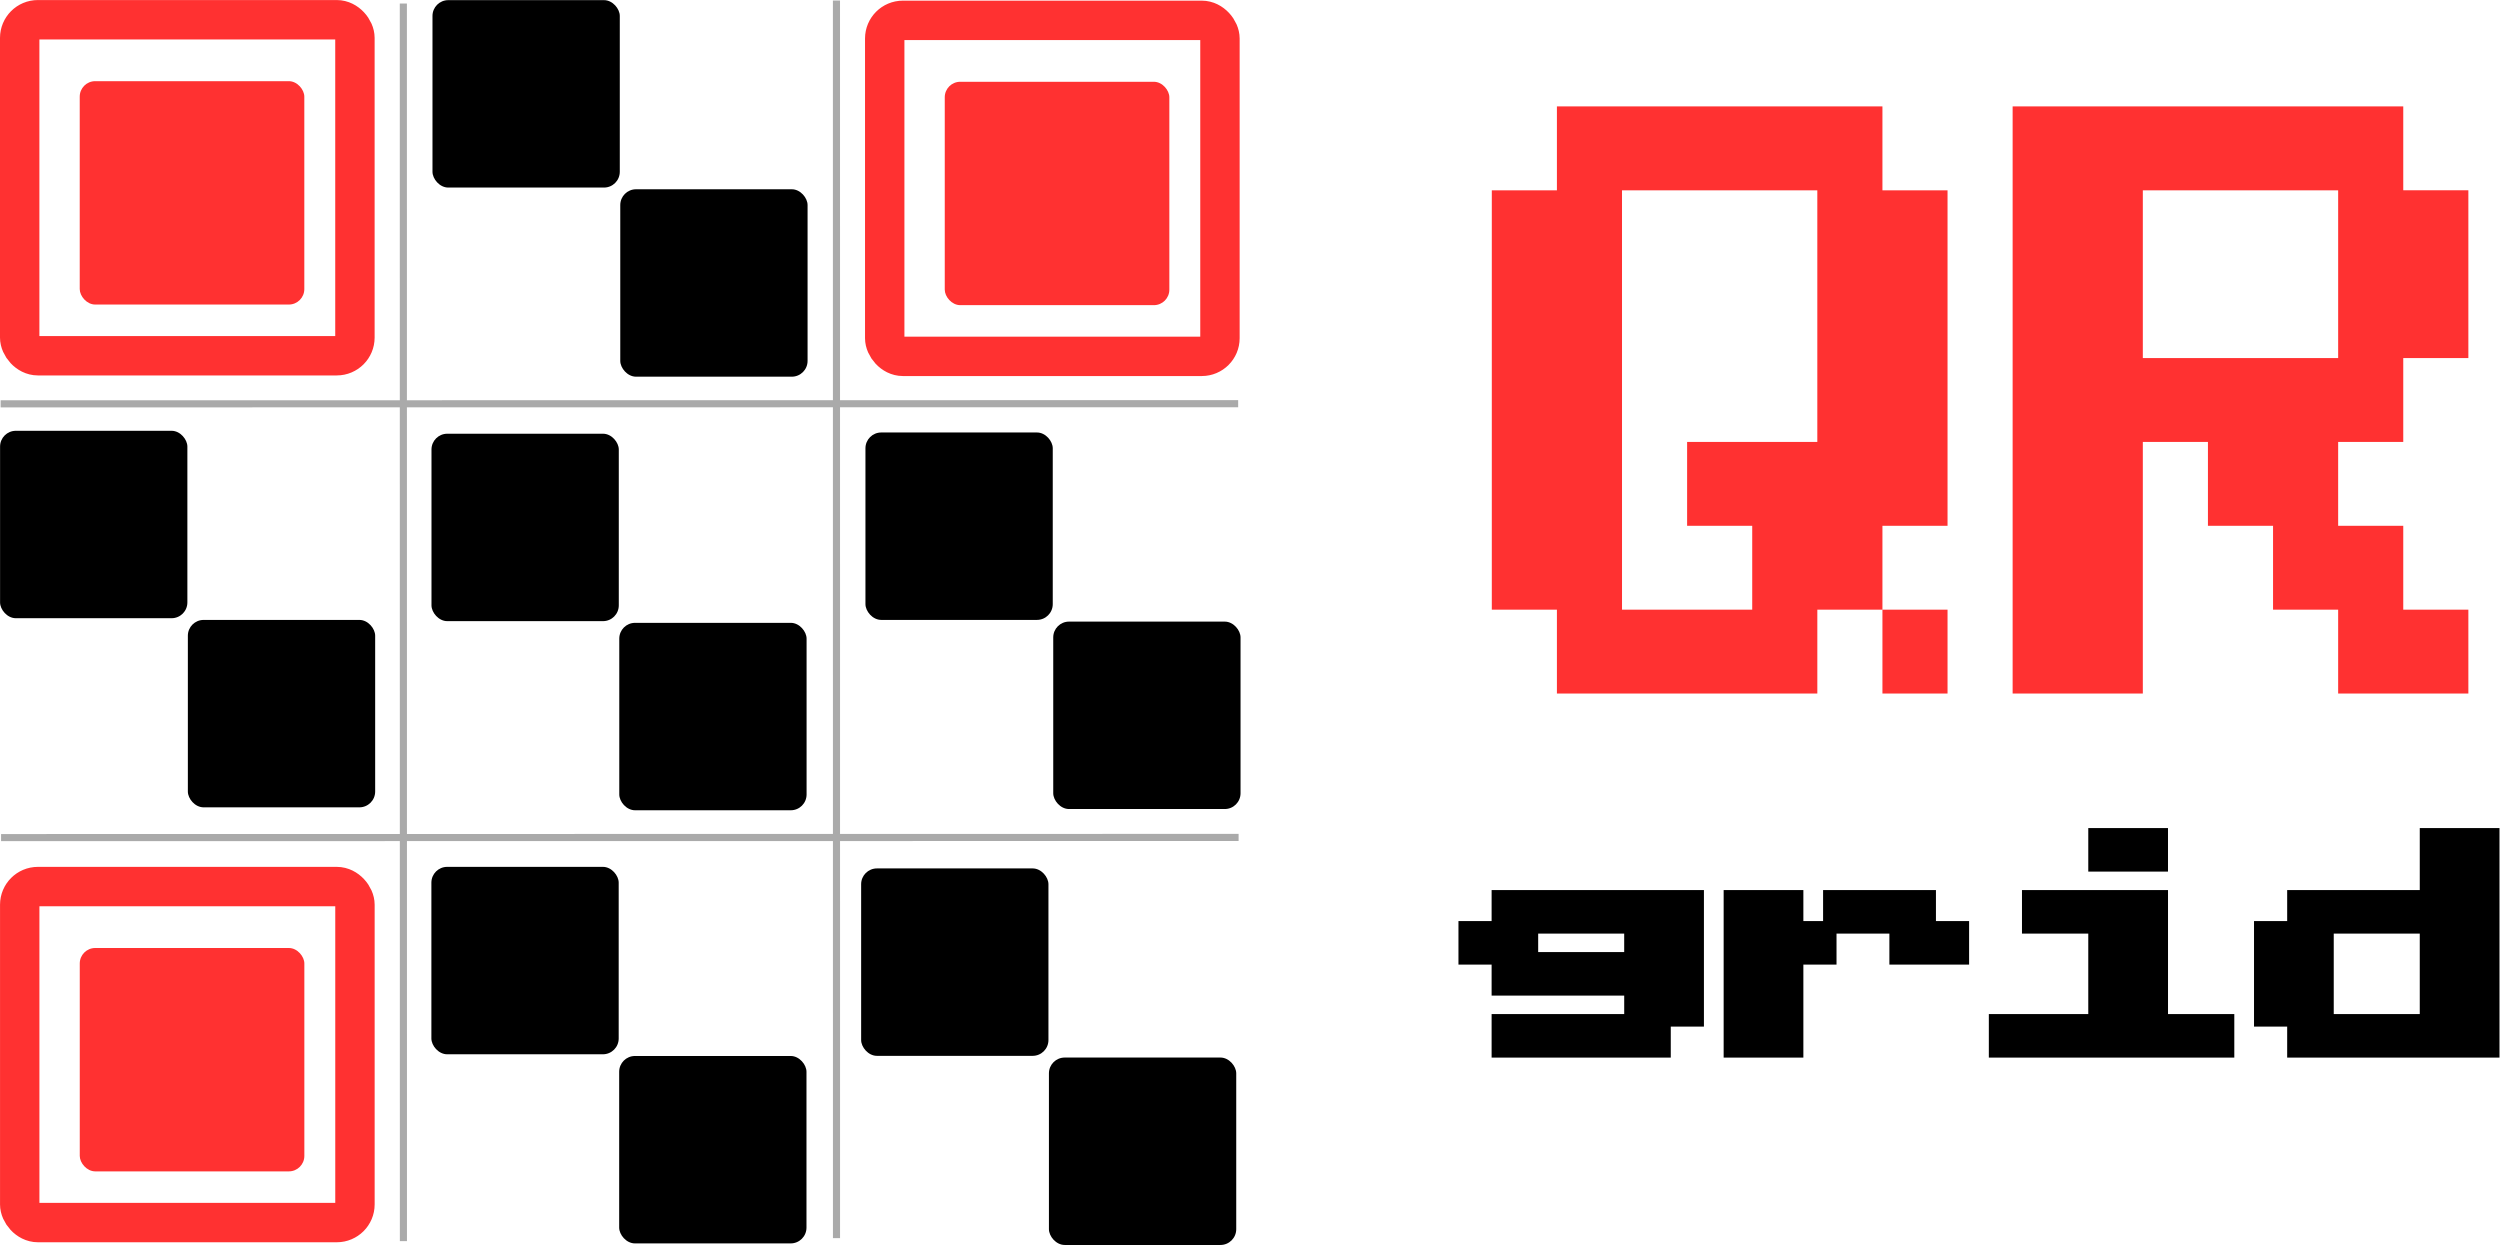 <svg width="175.81mm" height="87.55mm" version="1.1" viewBox="0 0 175.81 87.55" xml:space="preserve" xmlns="http://www.w3.org/2000/svg"><g transform="translate(-47.597 -45.798)"><g transform="translate(-23.828 -82.884)"><g><g transform="translate(46.193 25.512)"><rect x="55.646" y="103.18" width="13.172" height="13.18" ry="1.11" style="paint-order:normal"/><rect x="68.852" y="116.48" width="13.172" height="13.18" ry="1.11" style="paint-order:normal"/></g><g transform="translate(15.784 55.797)"><rect x="55.646" y="103.18" width="13.172" height="13.18" ry="1.11" style="paint-order:normal"/><rect x="68.852" y="116.48" width="13.172" height="13.18" ry="1.11" style="paint-order:normal"/></g><g transform="translate(46.123 56.003)"><rect x="55.646" y="103.18" width="13.172" height="13.18" ry="1.11" style="paint-order:normal"/><rect x="68.852" y="116.48" width="13.172" height="13.18" ry="1.11" style="paint-order:normal"/></g><g transform="translate(76.641 55.916)"><rect x="55.646" y="103.18" width="13.172" height="13.18" ry="1.11" style="paint-order:normal"/><rect x="68.852" y="116.48" width="13.172" height="13.18" ry="1.11" style="paint-order:normal"/></g><g transform="translate(76.338 86.573)"><rect x="55.646" y="103.18" width="13.172" height="13.18" ry="1.11" style="paint-order:normal"/><rect x="68.852" y="116.48" width="13.172" height="13.18" ry="1.11" style="paint-order:normal"/></g><g transform="translate(46.116 86.463)"><rect x="55.646" y="103.18" width="13.172" height="13.18" ry="1.11" style="paint-order:normal"/><rect x="68.852" y="116.48" width="13.172" height="13.18" ry="1.11" style="paint-order:normal"/></g></g><rect x="77.032" y="134.39" width="15.794" height="15.709" ry="1.089" fill="#ff3131"/><rect x="72.81" y="130.07" width="23.575" height="23.629" ry="1.276" fill="none" stroke="#ff3131" stroke-width="2.77" style="paint-order:normal"/><g transform="translate(60.832 .043)"><rect x="77.032" y="134.39" width="15.794" height="15.709" ry="1.089" fill="#ff3131"/><rect x="72.81" y="130.07" width="23.575" height="23.629" ry="1.276" fill="none" stroke="#ff3131" stroke-width="2.77" style="paint-order:normal"/></g><g transform="translate(.002 60.959)"><rect x="77.032" y="134.39" width="15.794" height="15.709" ry="1.089" fill="#ff3131"/><rect x="72.81" y="130.07" width="23.575" height="23.629" ry="1.276" fill="none" stroke="#ff3131" stroke-width="2.77" style="paint-order:normal"/></g></g><g fill="none" stroke="#aaa" stroke-width=".5"><path d="m75.962 46.047 0.005 87.032" style="paint-order:normal"/><path d="m134.67 74.187-87.028 0.011" style="paint-order:normal"/><path d="m134.7 104.69-87.028 0.011" style="paint-order:normal"/><path d="m106.42 45.833 3e-3 87.034" style="paint-order:normal"/></g><g transform="translate(-23.828 -82.884)"><path transform="scale(1.034 .967)" d="m211.56 193.75v2.254h4.509v-2.254zm22.545 0v4.509h-9.018v2.254h-2.255v6.763h2.255v2.255h13.527v-15.781zm-63.125 4.509v2.254h-2.255v2.255h2.255v2.255h9.018v2.254h-9.018v2.255h11.272v-2.255h2.255v-9.018zm15.781 0v11.272h4.509v-6.763h2.255v-2.255h-2.255v-2.254zm6.763 2.254h4.509v2.255h4.509v-2.255h-2.255v-2.254h-6.763zm13.527-2.254v2.254h4.509v6.763h-6.763v2.255h15.782v-2.255h-4.509v-9.018zm-33.817 2.254h6.763v2.255h-6.763zm54.108 0h6.763v6.763h-6.763z" stroke="#000" stroke-miterlimit="100" stroke-width=".913" style="font-variant-caps:normal;font-variant-east-asian:normal;font-variant-ligatures:normal;font-variant-numeric:normal"/><path transform="scale(.881 1.135)" d="m205.35 119.97v5.197h-5.197v25.984h5.197v5.197h20.787v-5.197h5.197v-5.197h5.197v-20.787h-5.197v-5.197zm25.984 31.181v5.197h5.197v-5.197zm10.393-31.181v36.377h10.393v-15.59h5.197v5.197h5.197v5.197h5.197v5.197h10.394v-5.197h-5.197v-5.197h-5.197v-5.197h5.197v-5.197h5.197v-10.394h-5.197v-5.197zm-31.181 5.197h15.59v15.59h-10.393v5.197h5.197v5.197h-10.393zm41.574 0h15.591v10.394h-15.591z" fill="#ff3131" style="font-variant-caps:normal;font-variant-east-asian:normal;font-variant-ligatures:normal;font-variant-numeric:normal"/></g></g></svg>
